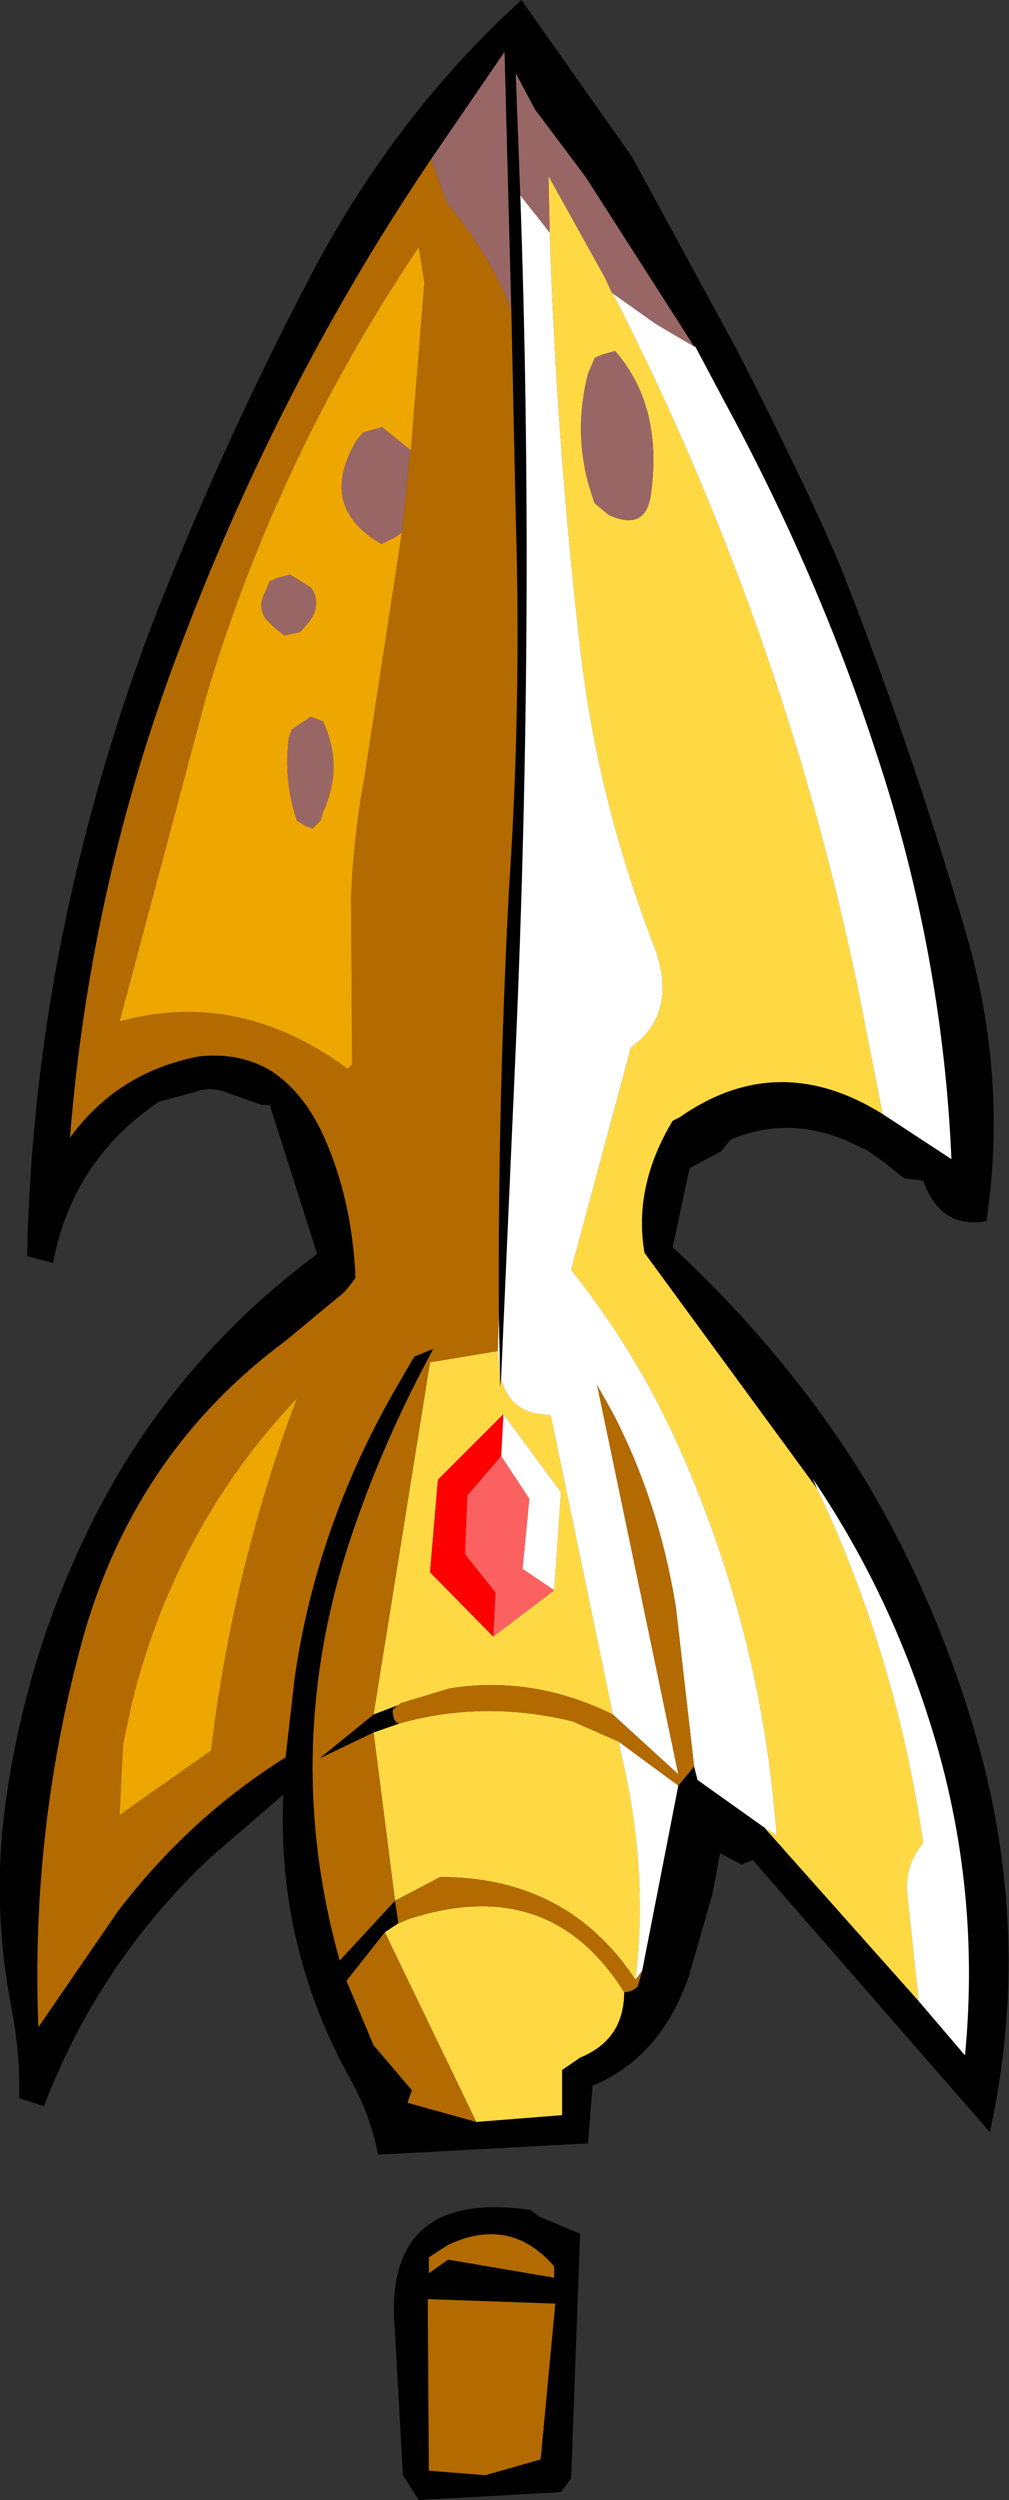 <?xml version="1.0" encoding="UTF-8" standalone="no"?>
<svg xmlns:xlink="http://www.w3.org/1999/xlink" height="110.75px" width="44.7px" xmlns="http://www.w3.org/2000/svg">
  <rect width="100%" height="100%" fill="#333333" stroke="none"/>
  <g transform="matrix(1.0, 0.0, 0.0, 1.0, 21.4, 94.6)">
    <path d="M1.7 -94.6 L6.6 -87.65 11.3 -79.0 Q14.95 -71.8 16.05 -68.95 19.05 -61.25 21.4 -53.25 23.25 -46.9 22.3 -40.5 20.25 -40.15 19.5 -42.3 L18.65 -42.4 17.85 -43.05 17.0 -43.65 16.15 -44.05 Q13.45 -45.2 10.95 -44.1 L10.55 -43.6 9.15 -42.85 8.4 -39.35 Q12.4 -35.65 15.45 -31.3 17.7 -28.1 19.4 -24.3 21.1 -20.55 22.15 -16.55 24.25 -8.3 22.45 -0.15 L11.95 -12.2 11.45 -12.0 10.5 -12.5 10.15 -10.65 9.1 -7.0 Q7.85 -3.45 4.85 -2.2 L4.65 0.35 -4.65 0.85 Q-5.0 -0.9 -5.8 -2.35 -9.15 -8.3 -8.85 -15.1 L-12.15 -12.25 Q-17.05 -7.6 -19.45 -1.3 L-20.55 -1.65 Q-20.5 -3.65 -20.9 -5.7 -21.7 -9.85 -21.25 -13.95 -20.55 -19.95 -18.15 -25.4 -14.55 -33.7 -7.35 -39.05 L-9.45 -45.65 -9.8 -45.65 -11.35 -46.2 Q-12.1 -46.5 -12.85 -46.2 L-14.35 -45.8 Q-18.2 -43.2 -19.05 -38.65 L-20.2 -38.95 Q-20.05 -46.1 -18.65 -53.1 -17.05 -61.0 -14.15 -68.25 -11.2 -75.6 -7.55 -82.55 -3.85 -89.55 1.7 -94.6 M9.35 -79.25 L4.55 -86.75 2.3 -89.75 1.45 -91.35 1.65 -85.95 Q2.3 -67.65 1.45 -48.2 L0.8 -33.55 0.75 -33.15 0.75 -33.85 0.7 -36.35 Q0.65 -45.8 1.15 -55.25 1.7 -63.4 1.45 -71.6 L1.25 -80.9 0.95 -92.3 -2.3 -87.55 Q-9.05 -77.55 -13.45 -65.85 -17.4 -55.45 -18.3 -44.2 -16.2 -47.1 -12.6 -47.8 -10.85 -48.0 -9.45 -47.2 -7.95 -46.25 -7.05 -44.25 -5.8 -41.45 -5.65 -38.0 -6.05 -37.4 -6.4 -37.15 L-8.75 -35.2 Q-15.3 -30.35 -17.65 -22.3 -20.05 -13.75 -19.7 -4.8 L-16.2 -9.9 Q-13.05 -14.05 -8.75 -16.75 L-8.35 -20.25 Q-7.4 -26.9 -3.95 -32.95 L-3.05 -34.5 -2.2 -34.85 Q-4.4 -30.8 -5.8 -26.65 -9.0 -17.2 -6.35 -7.75 L-3.9 -10.4 -3.75 -9.4 -4.35 -9.0 -6.05 -6.85 -4.85 -4.0 -3.15 -2.0 -3.35 -1.45 -0.3 -0.6 3.5 -0.9 3.5 -2.9 4.3 -3.45 Q6.25 -4.25 6.25 -6.35 6.6 -6.35 6.85 -6.6 L7.05 -7.3 8.65 -15.5 9.35 -16.35 9.5 -15.75 12.45 -13.65 19.3 -5.95 21.35 -3.55 Q22.1 -11.35 19.65 -18.75 17.85 -24.3 14.6 -29.1 L14.8 -28.65 7.15 -39.1 Q6.65 -42.05 8.4 -44.95 L8.7 -45.1 Q13.05 -48.15 17.7 -45.25 L20.75 -43.25 Q20.35 -52.45 17.4 -61.3 14.85 -69.15 10.7 -76.8 L9.4 -79.25 9.35 -79.25 M-4.85 -18.65 L-3.8 -19.05 -4.0 -18.85 Q-4.0 -18.3 -3.7 -18.25 L-4.85 -17.85 -7.25 -16.7 -4.85 -18.65 M3.2 7.45 L-2.45 7.25 -2.4 14.85 0.1 15.05 2.55 14.35 3.2 7.45 M3.15 5.8 Q1.2 3.55 -1.55 4.85 L-2.4 5.4 -2.4 6.1 -1.55 5.5 3.15 6.3 3.15 5.8 M3.45 15.8 L-2.85 16.15 -3.55 15.05 -3.9 8.75 Q-4.5 2.35 2.1 3.3 L2.5 3.6 4.3 4.35 3.9 15.2 3.45 15.8" fill="#000000" fill-rule="evenodd" stroke="none"/>
    <path d="M2.95 -84.3 L2.9 -86.8 5.4 -82.3 5.7 -81.65 5.75 -81.6 Q13.25 -66.95 16.6 -50.85 L17.7 -45.25 Q13.05 -48.15 8.7 -45.1 L8.4 -44.95 Q6.65 -42.05 7.15 -39.1 L14.8 -28.65 Q18.3 -21.25 19.5 -12.95 18.65 -11.95 18.8 -10.65 L19.3 -5.95 12.45 -13.65 13.0 -13.3 Q12.35 -22.3 8.65 -30.55 6.8 -34.7 3.9 -38.35 L6.55 -48.2 Q8.7 -49.75 7.55 -52.75 5.05 -59.25 4.3 -65.9 3.25 -75.05 2.95 -84.3 M6.25 -6.35 Q6.25 -4.25 4.3 -3.45 L3.5 -2.9 3.5 -0.9 -0.3 -0.6 -4.35 -9.0 -3.75 -9.4 -3.25 -9.6 Q2.95 -11.6 6.25 -6.35 M0.75 -33.85 L0.75 -33.15 0.8 -33.55 Q1.1 -32.3 2.25 -32.0 L3.0 -31.9 5.75 -18.65 Q2.2 -20.4 -1.5 -19.8 L-3.65 -19.15 -3.7 -19.1 -3.8 -19.05 -4.85 -18.65 -2.35 -34.25 0.65 -34.75 0.75 -33.85 M4.95 -78.75 L4.65 -78.05 Q3.9 -75.1 4.95 -72.3 L5.55 -71.8 Q7.25 -71.0 7.45 -72.8 7.95 -76.65 5.85 -79.05 L5.3 -78.9 4.95 -78.75 M0.45 -22.1 L3.15 -24.15 3.45 -28.5 0.9 -31.95 -2.0 -29.05 -2.35 -24.95 0.45 -22.1 M6.0 -17.45 L6.3 -16.1 Q7.3 -11.35 6.75 -6.9 3.75 -11.45 -1.9 -11.45 L-3.9 -10.4 -4.85 -17.85 -3.7 -18.25 Q0.0 -19.3 3.95 -18.35 L6.0 -17.45" fill="#ffd944" fill-rule="evenodd" stroke="none"/>
    <path d="M1.65 -85.95 L2.95 -84.3 Q3.25 -75.05 4.3 -65.9 5.05 -59.25 7.55 -52.75 8.7 -49.75 6.55 -48.2 L3.9 -38.35 Q6.8 -34.7 8.65 -30.55 12.35 -22.3 13.0 -13.3 L12.45 -13.65 9.5 -15.75 9.35 -16.35 8.55 -23.35 Q7.8 -28.05 5.75 -32.0 L5.05 -33.25 8.65 -16.0 5.75 -18.65 3.0 -31.9 2.25 -32.0 Q1.1 -32.3 0.8 -33.55 L1.45 -48.2 Q2.3 -67.65 1.65 -85.95 M5.75 -81.6 L7.65 -80.25 9.35 -79.25 9.4 -79.25 10.7 -76.8 Q14.85 -69.15 17.4 -61.3 20.35 -52.45 20.75 -43.25 L17.7 -45.25 16.6 -50.85 Q13.25 -66.95 5.75 -81.6 M14.8 -28.65 L14.6 -29.1 Q17.85 -24.3 19.65 -18.75 22.1 -11.35 21.35 -3.55 L19.3 -5.95 18.8 -10.65 Q18.65 -11.95 19.5 -12.95 18.3 -21.25 14.8 -28.65 M8.65 -15.5 L7.05 -7.3 6.75 -6.9 Q7.3 -11.35 6.3 -16.1 L6.0 -17.45 8.65 -15.5 M0.7 -36.35 L0.75 -33.85 0.65 -34.75 0.7 -36.35 M3.15 -24.15 L1.75 -25.1 2.05 -28.2 0.8 -30.1 0.9 -31.95 3.45 -28.5 3.15 -24.15" fill="#ffffff" fill-rule="evenodd" stroke="none"/>
    <path d="M9.35 -16.35 L8.65 -15.5 6.0 -17.45 3.95 -18.35 Q0.0 -19.3 -3.7 -18.25 -4.0 -18.3 -4.0 -18.85 L-3.8 -19.05 -3.7 -19.1 -3.65 -19.15 -1.5 -19.8 Q2.2 -20.4 5.75 -18.65 L8.65 -16.0 5.05 -33.25 5.75 -32.0 Q7.8 -28.05 8.55 -23.35 L9.35 -16.35 M7.05 -7.3 L6.85 -6.6 Q6.6 -6.35 6.25 -6.35 2.95 -11.6 -3.25 -9.6 L-3.75 -9.4 -3.9 -10.4 -6.35 -7.75 Q-9.0 -17.2 -5.8 -26.65 -4.4 -30.8 -2.2 -34.85 L-3.05 -34.5 -3.95 -32.95 Q-7.4 -26.9 -8.35 -20.25 L-8.75 -16.75 Q-13.05 -14.05 -16.2 -9.9 L-19.7 -4.8 Q-20.05 -13.75 -17.65 -22.3 -15.3 -30.35 -8.75 -35.2 L-6.4 -37.15 Q-6.05 -37.4 -5.65 -38.0 -5.8 -41.45 -7.05 -44.25 -7.95 -46.25 -9.45 -47.2 -10.85 -48.0 -12.6 -47.8 -16.2 -47.1 -18.3 -44.2 -17.4 -55.45 -13.45 -65.85 -9.05 -77.55 -2.3 -87.55 L-1.6 -85.6 Q0.2 -83.5 1.25 -80.9 L1.45 -71.6 Q1.7 -63.4 1.15 -55.25 0.65 -45.8 0.7 -36.35 L0.65 -34.75 -2.35 -34.25 -4.85 -18.65 -7.25 -16.7 -4.85 -17.85 -3.9 -10.4 -1.9 -11.45 Q3.75 -11.45 6.75 -6.9 L7.05 -7.3 M-0.3 -0.6 L-3.35 -1.45 -3.15 -2.0 -4.85 -4.0 -6.05 -6.85 -4.35 -9.0 -0.3 -0.6 M3.15 5.8 L3.15 6.3 -1.55 5.5 -2.4 6.1 -2.4 5.4 -1.55 4.85 Q1.2 3.55 3.15 5.8 M3.2 7.45 L2.55 14.35 0.1 15.05 -2.4 14.85 -2.45 7.25 3.2 7.45 M-3.2 -74.65 L-2.6 -82.1 -2.85 -83.65 Q-9.1 -74.35 -12.25 -63.8 L-16.1 -49.35 Q-10.8 -50.8 -6.0 -47.25 L-5.8 -47.45 -5.85 -54.8 Q-5.75 -57.5 -5.25 -60.2 L-3.6 -71.0 -3.25 -74.4 -3.2 -74.65 M-15.95 -17.3 L-16.1 -14.2 -12.05 -17.05 Q-11.1 -25.05 -8.25 -32.65 -13.6 -27.0 -15.55 -19.2 L-15.95 -17.3" fill="#b36a00" fill-rule="evenodd" stroke="none"/>
    <path d="M-3.2 -74.65 L-4.5 -75.7 -4.55 -75.65 -5.3 -75.45 -5.6 -75.1 Q-7.35 -72.15 -4.5 -70.5 L-3.9 -70.8 -3.6 -71.0 -5.25 -60.2 Q-5.75 -57.5 -5.85 -54.8 L-5.8 -47.45 -6.0 -47.25 Q-10.8 -50.8 -16.1 -49.35 L-12.25 -63.8 Q-9.1 -74.35 -2.85 -83.65 L-2.6 -82.1 -3.2 -74.65 M-7.1 -62.65 L-7.65 -62.85 -7.7 -62.8 -8.45 -62.3 -8.6 -61.95 Q-8.85 -60.05 -8.25 -58.25 L-7.85 -58.0 -7.55 -57.9 -7.2 -58.25 -7.1 -58.6 Q-6.15 -60.65 -7.1 -62.65 M-7.45 -68.25 L-7.6 -68.55 -8.55 -69.15 -9.1 -69.0 -9.45 -68.85 -9.75 -68.15 Q-9.95 -67.6 -9.6 -67.15 L-9.3 -66.85 -8.8 -66.45 -8.1 -66.6 -7.8 -66.95 Q-7.25 -67.55 -7.45 -68.25 M-15.95 -17.3 L-15.55 -19.2 Q-13.6 -27.0 -8.25 -32.65 -11.1 -25.05 -12.05 -17.05 L-16.1 -14.2 -15.95 -17.3" fill="#eea600" fill-rule="evenodd" stroke="none"/>
    <path d="M0.8 -30.1 L2.05 -28.2 1.75 -25.1 3.15 -24.15 0.45 -22.1 0.55 -24.05 -0.8 -25.75 -0.7 -28.35 0.8 -30.1" fill="#fc6161" fill-rule="evenodd" stroke="none"/>
    <path d="M0.8 -30.1 L-0.7 -28.35 -0.8 -25.75 0.55 -24.05 0.45 -22.1 -2.35 -24.95 -2.0 -29.05 0.9 -31.95 0.8 -30.1" fill="#ff0000" fill-rule="evenodd" stroke="none"/>
    <path d="M1.65 -85.95 L1.45 -91.35 2.3 -89.75 4.55 -86.75 9.35 -79.25 7.65 -80.25 5.75 -81.6 5.7 -81.65 5.4 -82.3 2.9 -86.8 2.95 -84.3 1.65 -85.95 M-2.3 -87.55 L0.95 -92.3 1.25 -80.9 Q0.2 -83.5 -1.6 -85.6 L-2.3 -87.55 M4.95 -78.75 L5.3 -78.9 5.85 -79.05 Q7.95 -76.65 7.45 -72.8 7.25 -71.0 5.55 -71.8 L4.95 -72.3 Q3.9 -75.1 4.65 -78.05 L4.95 -78.75 M-3.6 -71.0 L-3.9 -70.8 -4.5 -70.5 Q-7.35 -72.15 -5.6 -75.1 L-5.3 -75.45 -4.55 -75.65 -4.5 -75.7 -3.2 -74.65 -3.25 -74.4 -3.6 -71.0 M-7.45 -68.25 Q-7.25 -67.55 -7.8 -66.95 L-8.1 -66.6 -8.8 -66.45 -9.3 -66.85 -9.6 -67.15 Q-9.95 -67.6 -9.75 -68.15 L-9.45 -68.85 -9.1 -69.0 -8.55 -69.15 -7.6 -68.55 -7.45 -68.25 M-7.1 -62.65 Q-6.15 -60.65 -7.1 -58.6 L-7.2 -58.25 -7.55 -57.9 -7.85 -58.0 -8.25 -58.25 Q-8.85 -60.05 -8.6 -61.95 L-8.45 -62.3 -7.7 -62.8 -7.65 -62.85 -7.1 -62.65" fill="#996666" fill-rule="evenodd" stroke="none"/>
  </g>
</svg>
